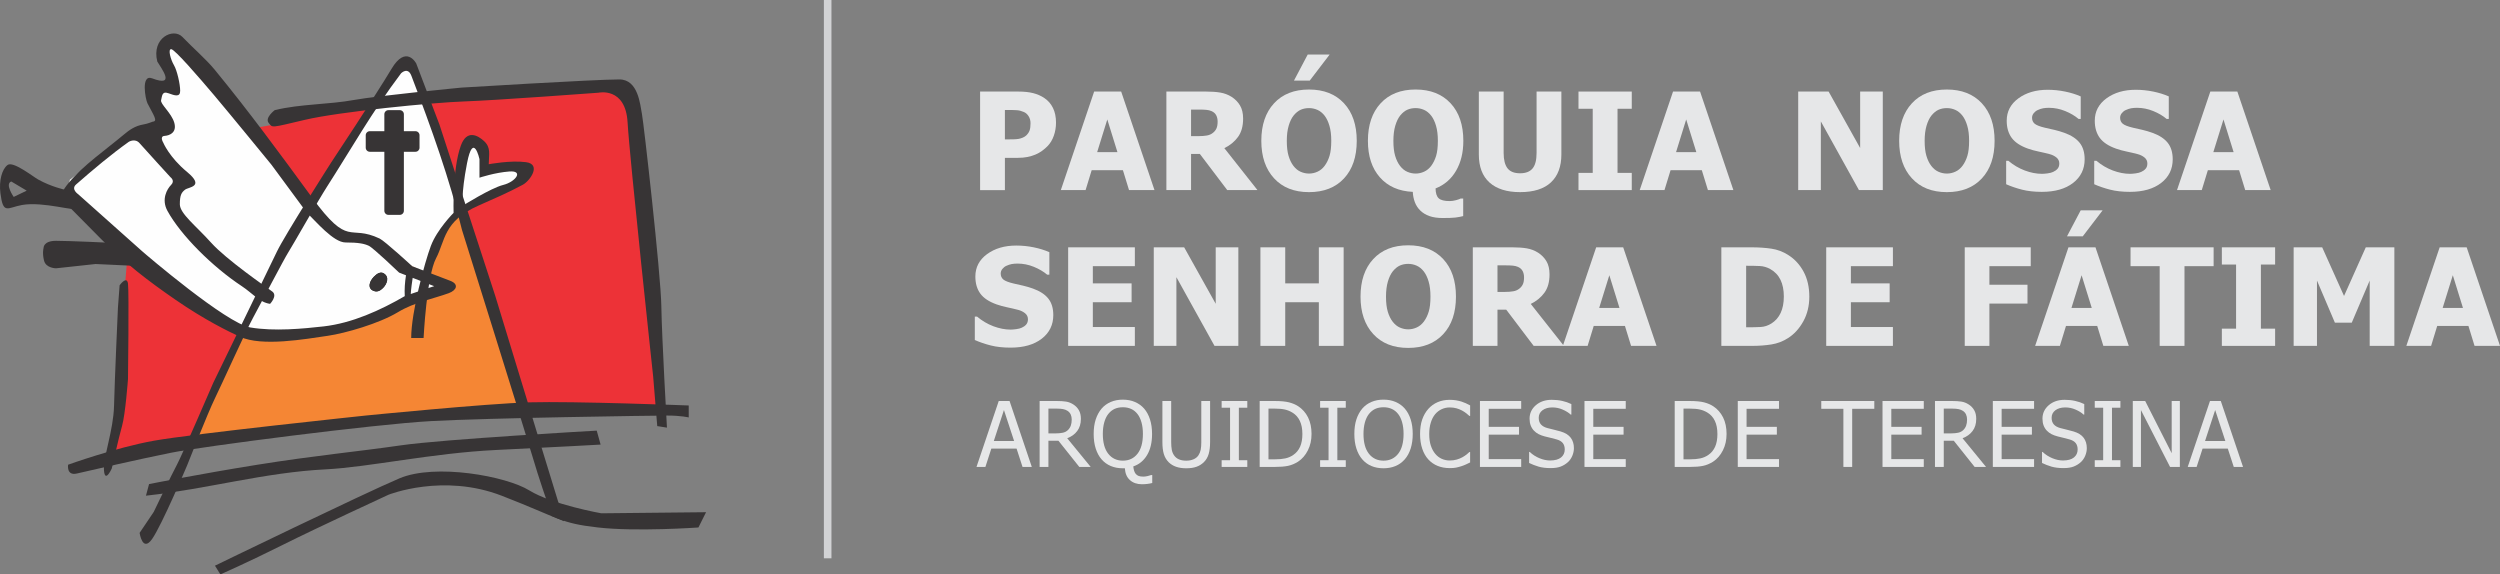 <?xml version="1.0" encoding="UTF-8"?>
<!DOCTYPE svg PUBLIC "-//W3C//DTD SVG 1.1//EN" "http://www.w3.org/Graphics/SVG/1.1/DTD/svg11.dtd">
<!-- Creator: CorelDRAW 2021.5 -->
<svg xmlns="http://www.w3.org/2000/svg" xml:space="preserve" width="65.814mm" height="15.122mm" version="1.1" style="shape-rendering:geometricPrecision; text-rendering:geometricPrecision; image-rendering:optimizeQuality; fill-rule:evenodd; clip-rule:evenodd"
viewBox="0 0 4367.93 1003.61"
 xmlns:xlink="http://www.w3.org/1999/xlink"
 xmlns:xodm="http://www.corel.com/coreldraw/odm/2003">
 <rect x="0" y="0" width="4367.93" height="1003.61" fill="#808080" stroke="none"/>
 <defs>
  <style type="text/css">
   <![CDATA[
    .str0 {stroke:#D2D3D5;stroke-width:13.27;stroke-miterlimit:22.926}
    .fil7 {fill:none}
    .fil2 {fill:#FEFEFE}
    .fil3 {fill:#373435}
    .fil1 {fill:#F58634}
    .fil0 {fill:#ED3237}
    .fil4 {fill:#282829}
    .fil6 {fill:#E6E7E8;fill-rule:nonzero}
    .fil5 {fill:#373435;fill-rule:nonzero}
   ]]>
  </style>
 </defs>
 <g id="Camada_x0020_1">
  <g id="_1658802028144">
   <polygon class="fil0" points="423.85,227.3 505.15,212.86 631.68,182.12 967.79,158.63 1081.65,151.41 1112.37,225.5 1139.5,529.11 1153.94,711.65 931.66,711.65 517.81,745.98 275.65,787.54 194.33,798.39 214.2,684.53 216.01,527.32 223.22,440.58 244.92,319.48 "/>
   <polygon class="fil1" points="333.49,776.69 720.23,722.48 917.19,717.07 864.8,539.96 790.71,321.27 687.69,420.66 562.99,545.35 420.23,588.77 "/>
   <path class="fil2" d="M302.75 73.69l131.93 140.95 121.09 160.85 41.56 41.55 54.2 5.44 54.21 34.33 65.07 37.94 -28.91 23.5 -97.58 37.97 -99.39 30.71 -81.33 0 -101.18 -41.57 -112.06 -86.72 -88.57 -72.29 -43.36 -50.61 3.62 -21.69 99.38 -75.91 47 0c0,0 14.45,-5.42 18.07,-21.68 3.61,-16.27 -10.82,-36.14 -10.82,-36.14l-1.84 -23.51 27.13 -1.79 -10.86 -54.22 -3.61 -21.69 16.27 -5.42z"/>
   <polygon class="fil2" points="718.43,115.24 792.5,324.89 808.75,370.08 784.31,389.24 765.41,424.29 745.88,478.51 673.23,440.57 604.56,413.45 555.78,375.49 541.31,355.61 638.9,205.62 694.92,120.7 "/>
   <path class="fil2" d="M802.07 363.71l5.08 -58.2 8.83 -37.96 10.14 -19.01 13.91 10.14c0,0 6.36,26.59 6.36,32.89 0,6.34 41.71,1.27 41.71,1.27l34.19 6.32 -15.2 20.24 -48.06 21.52 -39.22 21.51 -17.74 1.27z"/>
   <path class="fil3" d="M76.11 433.4c0,0 -0.84,-12.65 21.86,-12.65 22.72,0 94.22,3.37 94.22,3.37l45.42 40.48 -70.51 -3.32 -69.14 7.49c0,0 -17.66,0 -21.03,-13.46 -3.36,-13.49 -0.84,-21.92 -0.84,-21.92z"/>
   <path class="fil3" d="M13.19 288.26c-9.76,7.33 -15.22,27.34 -12.48,49.24 4.78,38.11 12.07,25.33 37.63,20.67 37.32,-6.76 96.52,12.68 92.45,5.26l-17.68 -32.01c0,0 -23.55,-5.08 -46.28,-17.71 -9.55,-5.3 -43.91,-32.76 -53.64,-25.45zm6.55 28.84l26.91 16 -22.72 10.94c0,0 -15.97,-22.75 -4.19,-26.95z"/>
   <path class="fil3" d="M208.99 498.43c0,0 12.69,-17.53 14.63,-2.91 1.94,14.63 0,166.8 0,166.8 0,0 -4.52,61.44 -10.38,81.9 -5.85,20.51 -17.91,74.14 -17.91,74.14 0,0 -11.71,26.34 -13.65,3.89 -1.94,-22.43 16.57,-70.22 17.56,-113.12 0.98,-42.91 6.82,-171.69 6.82,-171.69l2.92 -39.01z"/>
   <path class="fil3" d="M118.99 811.91c0,0 -3.31,19.8 15.36,15.4 18.68,-4.41 109.87,-25.32 164.8,-36.34 54.95,-10.98 353.76,-49.71 453.71,-55.22 99.99,-5.5 388.92,-9.7 413.11,-9.7 24.18,0 37.33,3.3 37.33,3.3l0 -20.92c0,0 -201.05,-7.7 -277.95,-5.5 -76.88,2.21 -286.72,23.12 -286.72,23.12 0,0 -303.22,31.92 -370.24,44.04 -67.01,12.11 -149.4,41.82 -149.4,41.82z"/>
   <path class="fil3" d="M480.08 192.37c0,0 -17.87,13.41 -10.71,22.34 7.16,8.93 2.67,8.93 63.42,-5.36 60.75,-14.32 225.12,-30.38 278.75,-32.16 53.57,-1.79 234.03,-15.2 234.03,-15.2 0,0 47.35,-10.73 50.92,51.81 3.58,62.55 44.69,444.02 44.69,444.02l7.14 86.64 16.96 2.69c0,0 -8.93,-156.32 -9.83,-212.61 -0.9,-56.28 -30.89,-320.73 -33.95,-335.92 -3.07,-15.19 -6.19,-59.84 -39.32,-59.84 -43.78,0 -276.03,14.28 -276.03,14.28 0,0 -147.39,14.32 -186.73,21.46 -46.36,8.44 -93.65,6.89 -139.36,17.86z"/>
   <path class="fil3" d="M807.06 401.28c-21.21,-87.68 -53.45,-177.79 -88.32,-268.97 -6.22,-16.22 -17.99,-4.26 -17.99,-4.26 -50.45,66.87 -88.59,134.59 -129.36,198.02 -15.69,24.46 -60.62,103.8 -67.85,115.1 -7.25,11.33 -47.94,89.31 -61.52,114.23 -13.57,24.91 -53.81,114.64 -66.47,140.47 -12.67,25.83 -48.86,117.81 -48.86,117.81 0,0 -44.33,104.7 -61.07,128.25 -16.74,23.55 -21.71,-10.88 -21.71,-10.88l24.63 -36.56c0,0 32.47,-67.66 40.6,-82.54 8.11,-14.9 63.61,-143.45 63.61,-143.45 0,0 97.4,-200.27 110.95,-228.69 13.51,-28.41 94.71,-155.62 94.71,-155.62 0,0 79.84,-120.46 105.55,-163.74 25.7,-43.31 43.31,-9.48 43.31,-9.48l40.61 106.91 97.42 299.05 78.47 257.1 41.96 136.71 -23 -9.5 -5.4 -20.28c0,0 -14.89,-41.95 -28.42,-87.97 -13.53,-46.01 -121.87,-391.71 -121.87,-391.71z"/>
   <path class="fil3" d="M318.74 64.54c-15.81,-16.53 -54.31,1.48 -43.94,42.93 7.02,12.05 33.25,45.45 -9.07,29.39 -19.97,-7.6 -11.63,36.73 -8.06,43.68 10.95,21.28 18.51,31.37 9.23,32 -0.72,0.04 -8.12,3.55 -16.61,4.96 -14.19,2.34 -24.6,9.78 -34.03,17.73 -30.58,25.76 -71.33,53.81 -96.45,84.55 -10.02,12.23 -17.37,22.83 -5.11,35.26l62.08 62.72c41.31,41.76 81.49,72.65 130.16,106.19 50.81,35.04 92.32,55.26 112.18,64.38 38.56,17.73 114.26,4.06 153.53,-1.62 30.65,-4.42 89.74,-21.44 122.44,-41.18 29.31,-17.7 62.01,-23.46 88.91,-33.29 13.98,-5.12 18.11,-15.73 2.79,-21.59l-66.54 -25.48c0,0 -47.94,-44.09 -56.88,-48.35 -54.65,-25.99 -52.68,17.9 -118.65,-72.35 -55.9,-76.47 -110.06,-150.16 -169.64,-222.73 -15.17,-18.46 -38.6,-38.61 -56.35,-57.19zm402.28 420.92l37.58 14.53c0,0 -20.04,6.36 -40.94,13.69 0.46,-8.5 2.37,-21.76 3.35,-28.21zm-421.98 -399.6c6.05,0 48.49,49.1 75.18,80.66 26.67,31.52 100.02,121.26 100.02,121.26l61.25 83.05c16.33,15.95 47.26,52.8 68.15,52.8 23.06,0 32.84,2.17 40.72,5.81 7.88,3.64 52.98,46.88 52.98,46.88l12 4.64c-2.04,12.58 -2.76,24.72 -2.17,36.44 -42.67,24.78 -92.1,47.27 -141.98,52.9 -34.68,3.9 -85.97,8.97 -127.92,1.81 -41.97,-7.14 -183.4,-128.22 -189.18,-133.39l-111.56 -99.43c0,0 -13.05,-8.75 -3.62,-16.98 30.66,-26.85 61.56,-52.8 92.16,-74.57 0,0 10.92,-6.66 18.78,2.44 7.9,9.09 53.95,59.41 53.95,59.41 0,0 8.49,6.06 1.25,13.35 -7.29,7.27 -17.51,25.35 -6.58,45.37 23.09,42.35 78.39,97.64 130.1,131.75 18.7,12.34 30.62,28.23 49.27,30.83 0,0 13.65,-14.26 3.82,-21.56 -9.86,-7.29 -80.09,-55.56 -106.76,-85.28 -26.69,-29.73 -54.71,-50.82 -54.71,-67.18 0,-16.36 3.04,-20.62 9.09,-25.45 6.07,-4.86 35.17,-4.86 3.64,-30.92 -31.52,-26.08 -41.83,-51.54 -41.83,-51.54 0,0 -6.68,-10.9 2.41,-11.53 9.1,-0.6 21.82,-6.07 16.98,-23.02 -4.83,-16.98 -24.86,-32.75 -23.02,-39.42 1.8,-6.65 1.19,-16.36 12.72,-12.11 11.51,4.25 20.6,7.25 20.6,-4.25 0,-11.51 -5.46,-35.77 -10.91,-44.88 -5.46,-9.07 -10.91,-27.89 -4.83,-27.89z"/>
   <path class="fil3" d="M255 866.07l5.44 -20.29c0,0 87.94,-17.59 189.43,-33.83 101.51,-16.26 175.93,-23.01 250.36,-33.83 74.4,-10.83 342.37,-25.73 342.37,-25.73l6.77 24.38c0,0 -70.35,4.04 -182.72,9.44 -112.29,5.42 -221.72,30.01 -297.69,33.84 -107.05,5.4 -206.06,34.24 -313.95,46.01z"/>
   <path class="fil3" d="M718.43 590.56c0,-45.2 23.47,-131.91 34.34,-160.86 10.82,-28.88 39.73,-57.83 39.73,-57.83 0,0 -2.42,-75.88 12.67,-117.45 10.36,-28.58 29.55,-18.08 40.5,-7.98 12.72,11.69 8.27,24.07 8.27,40.5 0,0 37.98,-7.23 65.09,-3.61 27.36,3.62 7.11,32.59 -5.53,39.42 -25.07,13.55 -51.74,25.06 -77.6,36.47 -61.46,27.11 -57.85,61.45 -74.11,92.18 -16.25,30.74 -21.71,139.15 -21.71,139.15l-21.64 0zm90.32 -231.33c0,0 48.81,-30.72 70.5,-36.14 21.7,-5.43 36.15,-25.31 10.83,-23.49 -25.28,1.81 -52.37,10.85 -52.37,10.85l0 -32.54c0,0 -10.86,-48.79 -21.73,7.22 -10.82,56.03 -7.23,74.1 -7.23,74.1z"/>
   <polygon class="fil4" points="646.13,236.35 646.13,258.04 678.65,258.04 678.65,368.28 698.5,368.28 698.5,258.04 725.86,258.04 725.86,236.35 698.5,236.35 698.5,199.6 678.65,199.6 678.65,236.35 "/>
   <path class="fil5" d="M653.27 243.49l0 7.41 25.38 0c3.94,0 7.14,3.2 7.14,7.14l0 0.18 0 102.92 5.57 0 0 -103.1c0,-3.94 3.2,-7.14 7.14,-7.14l0.19 0 20.02 0 0 -7.41 -20.21 0c-3.94,0 -7.14,-3.2 -7.14,-7.14l0 -0.18 0 -29.43 -5.57 0 0 29.61c0,3.94 -3.2,7.14 -7.14,7.14l-0.18 0 -25.2 0zm-14.28 14.55l0 -21.51 0 -0.19c0,-3.94 3.21,-7.13 7.14,-7.13l25.38 0 0 -29.42 0 -0.19c0,-3.94 3.2,-7.14 7.13,-7.14l19.67 0 0.19 0c3.94,0 7.13,3.21 7.13,7.14l0 29.61 20.03 0 0.19 0c3.94,0 7.13,3.2 7.13,7.13l0 21.51 0 0.19c0,3.94 -3.19,7.14 -7.13,7.14l-20.22 0 0 102.9 0 0.19c0,3.94 -3.2,7.14 -7.13,7.14l-19.67 0 -0.19 0c-3.94,0 -7.13,-3.21 -7.13,-7.14l0 -103.1 -25.19 0 -0.19 0c-3.94,0 -7.14,-3.21 -7.14,-7.14z"/>
   <polygon class="fil3" points="646.13,236.35 646.13,258.04 678.65,258.04 678.65,368.28 698.5,368.28 698.5,258.04 725.86,258.04 725.86,236.35 698.5,236.35 698.5,199.6 678.65,199.6 678.65,236.35 "/>
   <path class="fil4" d="M650.58 507.16c7.76,4.43 13.77,0.9 18.68,-4.08 6.78,-6.9 11.89,-19.31 0.87,-25.62 -4.94,-2.85 -10.93,-0.16 -17,6.19 -7.77,8.16 -10.76,18.8 -2.56,23.52z"/>
   <path class="fil3" d="M650.58 507.16c7.76,4.43 13.77,0.9 18.68,-4.08 6.78,-6.9 11.89,-19.31 0.87,-25.62 -4.94,-2.85 -10.93,-0.16 -17,6.19 -7.77,8.16 -10.76,18.8 -2.56,23.52z"/>
   <path class="fil3" d="M375.57 988.36l9.52 15.24c0,0 47.69,-20.95 108.7,-51.5 61.02,-30.5 184.95,-87.69 184.95,-87.69 0,0 95.33,-38.14 198.31,1.89 102.97,40.06 101.06,47.69 167.81,55.3 66.74,7.65 175.42,0 175.42,0l13.33 -26.69 -183.06 1.91c0,0 -85.81,-15.24 -125.84,-40.03 -40.05,-24.81 -163.98,-47.68 -226.89,-20.99 -62.93,26.69 -322.26,152.55 -322.26,152.55z"/>
   <path class="fil6" d="M1845.02 214.28c0,8.01 -1.26,15.63 -3.83,22.89 -2.53,7.22 -6.2,13.3 -10.97,18.16 -2.92,3 -6.16,5.76 -9.67,8.32 -3.52,2.53 -7.38,4.7 -11.61,6.48 -4.26,1.73 -8.84,3.16 -13.81,4.14 -4.98,0.99 -10.54,1.5 -16.74,1.5l-22.66 0 0 56.37 -43.34 0 0 -172.17 66.91 0c9.95,0 18.51,0.91 25.73,2.73 7.23,1.81 13.74,4.65 19.62,8.6 6.48,4.3 11.49,10.07 15.04,17.29 3.55,7.18 5.33,15.75 5.33,25.7zm-44.52 1.06c0,-4.85 -1.15,-9 -3.48,-12.51 -2.29,-3.48 -5.05,-5.88 -8.29,-7.19 -4.06,-1.77 -7.97,-2.8 -11.72,-3.07 -3.71,-0.28 -8.76,-0.4 -15.16,-0.4l-6.12 0 0 51.39 3 0c4.07,0 7.94,-0.04 11.53,-0.12 3.63,-0.07 6.79,-0.35 9.47,-0.78 2.29,-0.4 4.74,-1.15 7.35,-2.25 2.56,-1.15 4.53,-2.37 5.92,-3.75 2.92,-2.85 4.89,-5.81 5.96,-8.89 1.02,-3.07 1.54,-7.22 1.54,-12.43z"/>
   <path id="_1" class="fil6" d="M1853.44 332.13l58.22 -172.17 47.21 0 58.22 172.17 -44.49 0 -10.69 -34.82 -54.55 0 -10.66 34.82 -43.26 0zm98.91 -66.31l-17.72 -57.12 -17.72 57.12 35.44 0z"/>
   <path id="_2" class="fil6" d="M2197.03 332.13l-52.81 0 -47.92 -63.24 -15.32 0 0 63.24 -43.1 0 0 -172.17 69.27 0c9.55,0 17.88,0.59 24.99,1.78 7.1,1.22 13.66,3.71 19.65,7.46 6.16,3.95 11.06,8.92 14.69,14.96 3.63,6.04 5.45,13.73 5.45,23.05 0,13.18 -2.96,23.84 -8.93,32.05 -5.96,8.21 -13.89,14.72 -23.88,19.58l57.91 73.3zm-69.63 -119.6c0,-4.34 -0.83,-8.05 -2.49,-11.17 -1.65,-3.12 -4.38,-5.57 -8.21,-7.26 -2.68,-1.15 -5.68,-1.86 -8.99,-2.18 -3.32,-0.31 -7.43,-0.47 -12.32,-0.47l-14.41 0 0 46.42 12.32 0c6,0 11.09,-0.36 15.27,-1.11 4.19,-0.71 7.74,-2.29 10.66,-4.69 2.76,-2.13 4.82,-4.74 6.16,-7.74 1.34,-3 2.01,-6.95 2.01,-11.8z"/>
   <path id="_3" class="fil6" d="M2370.47 246.09c0,27.83 -7.42,49.73 -22.3,65.68 -14.88,15.95 -35.25,23.92 -61.1,23.92 -25.97,0 -46.34,-8.09 -61.14,-24.24 -14.81,-16.14 -22.19,-37.93 -22.19,-65.36 0,-27.63 7.38,-49.5 22.19,-65.56 14.8,-16.07 35.17,-24.12 61.14,-24.12 25.85,0 46.22,8.01 61.1,24 14.88,15.98 22.3,37.89 22.3,65.68zm-44.52 -0.12c0,-10.22 -1.07,-18.99 -3.2,-26.17 -2.09,-7.22 -4.93,-13.14 -8.49,-17.76 -3.71,-4.7 -7.89,-8.09 -12.55,-10.11 -4.7,-2.05 -9.51,-3.07 -14.52,-3.07 -5.33,0 -10.19,0.94 -14.49,2.84 -4.34,1.89 -8.49,5.25 -12.51,10.1 -3.56,4.46 -6.44,10.42 -8.61,17.8 -2.21,7.42 -3.31,16.27 -3.31,26.49 0,10.58 1.02,19.34 3.12,26.33 2.09,6.98 4.93,12.83 8.56,17.52 3.71,4.78 7.93,8.21 12.63,10.23 4.7,2.05 9.55,3.07 14.61,3.07 5.09,0 10.02,-1.1 14.8,-3.31 4.77,-2.17 8.92,-5.61 12.39,-10.22 3.71,-5.02 6.55,-10.86 8.57,-17.53 2.01,-6.67 3,-15.39 3,-26.21zm-2.84 -150.66l-34.74 45.47 -27.55 0 23.96 -45.47 38.33 0z"/>
   <path id="_4" class="fil6" d="M2556.46 377.56c-4.61,1.14 -9.27,2.01 -13.93,2.57 -4.66,0.51 -11.96,0.78 -21.91,0.78 -9.07,0 -16.81,-1.14 -23.17,-3.39 -6.35,-2.29 -11.68,-5.49 -15.9,-9.63 -4.23,-4.11 -7.42,-8.96 -9.55,-14.57 -2.1,-5.6 -3.32,-11.64 -3.64,-18.11 -24.31,-1.07 -43.45,-9.52 -57.43,-25.31 -13.97,-15.78 -20.96,-37.06 -20.96,-63.82 0,-27.67 7.38,-49.5 22.19,-65.56 14.8,-16.07 35.17,-24.12 61.14,-24.12 25.85,0 46.22,8.01 61.1,24 14.88,15.98 22.3,37.89 22.3,65.68 0,20.29 -4.22,37.66 -12.67,52.18 -8.41,14.53 -20.37,24.83 -35.88,30.95 0.16,8.36 2.01,14.13 5.61,17.32 3.59,3.2 9.9,4.78 18.94,4.78 3.48,0 7.19,-0.51 11.09,-1.54 3.87,-1.06 6.67,-2.05 8.37,-2.96l4.3 0 0 30.75zm-55.85 -87.86c3.71,-5.02 6.55,-10.86 8.57,-17.53 2.01,-6.67 3,-15.39 3,-26.21 0,-10.22 -1.07,-18.99 -3.2,-26.17 -2.09,-7.22 -4.93,-13.14 -8.49,-17.76 -3.71,-4.7 -7.89,-8.09 -12.55,-10.11 -4.7,-2.05 -9.51,-3.07 -14.52,-3.07 -5.33,0 -10.19,0.94 -14.49,2.84 -4.34,1.89 -8.49,5.25 -12.51,10.1 -3.56,4.46 -6.44,10.42 -8.61,17.8 -2.21,7.42 -3.31,16.27 -3.31,26.49 0,10.58 1.02,19.34 3.12,26.33 2.09,6.98 4.93,12.83 8.56,17.52 3.71,4.78 7.93,8.21 12.63,10.23 4.7,2.05 9.55,3.07 14.61,3.07 5.09,0 10.02,-1.1 14.8,-3.31 4.77,-2.17 8.92,-5.61 12.39,-10.22z"/>
   <path id="_5" class="fil6" d="M2655.86 335.68c-23.13,0 -40.94,-5.61 -53.41,-16.78 -12.43,-11.17 -18.67,-27.51 -18.67,-49.02l0 -109.93 43.34 0 0 107.32c0,11.96 2.25,20.84 6.75,26.72 4.5,5.84 11.8,8.76 21.99,8.76 9.9,0 17.17,-2.8 21.82,-8.45 4.66,-5.6 6.99,-14.64 6.99,-27.03l0 -107.32 43.34 0 0 109.81c0,21.2 -6.08,37.5 -18.23,48.87 -12.12,11.37 -30.12,17.05 -53.92,17.05z"/>
   <polygon id="_6" class="fil6" points="2850.97,332.13 2757.89,332.13 2757.89,302.05 2782.76,302.05 2782.76,190.04 2757.89,190.04 2757.89,159.96 2850.97,159.96 2850.97,190.04 2826.1,190.04 2826.1,302.05 2850.97,302.05 "/>
   <path id="_7" class="fil6" d="M2864.87 332.13l58.22 -172.17 47.21 0 58.22 172.17 -44.49 0 -10.69 -34.82 -54.55 0 -10.66 34.82 -43.26 0zm98.91 -66.31l-17.72 -57.12 -17.72 57.12 35.44 0z"/>
   <polygon id="_8" class="fil6" points="3289.55,332.13 3247.9,332.13 3181.32,212.1 3181.32,332.13 3141.77,332.13 3141.77,159.96 3194.9,159.96 3250,258.6 3250,159.96 3289.55,159.96 "/>
   <path id="_9" class="fil6" d="M3484.9 246.09c0,27.83 -7.42,49.73 -22.31,65.68 -14.88,15.95 -35.24,23.92 -61.1,23.92 -25.97,0 -46.34,-8.09 -61.14,-24.24 -14.8,-16.14 -22.18,-37.93 -22.18,-65.36 0,-27.63 7.38,-49.5 22.18,-65.56 14.8,-16.07 35.17,-24.12 61.14,-24.12 25.86,0 46.22,8.01 61.1,24 14.89,15.98 22.31,37.89 22.31,65.68zm-44.53 -0.12c0,-10.22 -1.06,-18.99 -3.2,-26.17 -2.09,-7.22 -4.93,-13.14 -8.48,-17.76 -3.71,-4.7 -7.9,-8.09 -12.55,-10.11 -4.7,-2.05 -9.52,-3.07 -14.53,-3.07 -5.33,0 -10.18,0.94 -14.49,2.84 -4.34,1.89 -8.48,5.25 -12.51,10.1 -3.55,4.46 -6.43,10.42 -8.6,17.8 -2.21,7.42 -3.32,16.27 -3.32,26.49 0,10.58 1.03,19.34 3.12,26.33 2.09,6.98 4.93,12.83 8.57,17.52 3.71,4.78 7.93,8.21 12.63,10.23 4.69,2.05 9.55,3.07 14.6,3.07 5.09,0 10.03,-1.1 14.8,-3.31 4.78,-2.17 8.92,-5.61 12.4,-10.22 3.71,-5.02 6.55,-10.86 8.56,-17.53 2.02,-6.67 3,-15.39 3,-26.21z"/>
   <path id="_10" class="fil6" d="M3567.59 335.21c-13.14,0 -24.71,-1.27 -34.69,-3.83 -9.99,-2.53 -19.23,-5.69 -27.79,-9.48l0 -40.93 3.91 0c8.64,7.3 18.11,12.91 28.49,16.86 10.39,3.9 20.45,5.88 30.24,5.88 2.45,0 5.68,-0.28 9.71,-0.79 4.07,-0.55 7.3,-1.38 9.75,-2.57 3,-1.3 5.56,-3.12 7.62,-5.44 2.09,-2.37 3.12,-5.45 3.12,-9.28 0,-4.3 -1.7,-7.82 -5.1,-10.54 -3.35,-2.68 -7.42,-4.66 -12.11,-5.88 -5.85,-1.54 -12.08,-3 -18.75,-4.38 -6.67,-1.38 -12.87,-3.08 -18.63,-5.09 -13.34,-4.7 -22.86,-11.02 -28.66,-18.95 -5.76,-7.93 -8.64,-17.88 -8.64,-29.84 0,-16.1 6.82,-29.13 20.44,-39.12 13.66,-9.98 30.67,-14.96 51.08,-14.96 10.26,0 20.44,1.03 30.59,3.12 10.1,2.09 19.18,4.9 27.19,8.45l0 39.35 -3.78 0c-6.4,-5.45 -14.17,-10.02 -23.37,-13.77 -9.2,-3.75 -18.63,-5.65 -28.34,-5.65 -3.75,0 -7.15,0.28 -10.15,0.79 -3,0.55 -6.15,1.58 -9.47,3.12 -2.68,1.18 -5.01,3 -6.95,5.41 -1.97,2.4 -2.96,5.09 -2.96,8.09 0,4.38 1.54,7.85 4.66,10.46 3.12,2.56 9.16,4.89 18.08,6.99 5.76,1.3 11.33,2.56 16.7,3.78 5.32,1.27 11.05,2.93 17.13,5.1 11.92,4.3 20.8,10.1 26.6,17.4 5.8,7.27 8.72,16.9 8.72,28.82 0,17.13 -6.71,30.86 -20.17,41.28 -13.42,10.39 -31.57,15.6 -54.47,15.6z"/>
   <path id="_11" class="fil6" d="M3721.45 335.21c-13.14,0 -24.71,-1.27 -34.69,-3.83 -9.99,-2.53 -19.23,-5.69 -27.79,-9.48l0 -40.93 3.91 0c8.64,7.3 18.11,12.91 28.49,16.86 10.39,3.9 20.45,5.88 30.24,5.88 2.45,0 5.68,-0.28 9.71,-0.79 4.07,-0.55 7.3,-1.38 9.75,-2.57 3,-1.3 5.56,-3.12 7.62,-5.44 2.09,-2.37 3.12,-5.45 3.12,-9.28 0,-4.3 -1.7,-7.82 -5.1,-10.54 -3.35,-2.68 -7.42,-4.66 -12.11,-5.88 -5.85,-1.54 -12.08,-3 -18.75,-4.38 -6.67,-1.38 -12.87,-3.08 -18.63,-5.09 -13.34,-4.7 -22.86,-11.02 -28.66,-18.95 -5.76,-7.93 -8.64,-17.88 -8.64,-29.84 0,-16.1 6.82,-29.13 20.44,-39.12 13.66,-9.98 30.67,-14.96 51.08,-14.96 10.26,0 20.44,1.03 30.59,3.12 10.1,2.09 19.18,4.9 27.19,8.45l0 39.35 -3.78 0c-6.4,-5.45 -14.17,-10.02 -23.37,-13.77 -9.2,-3.75 -18.63,-5.65 -28.34,-5.65 -3.75,0 -7.15,0.28 -10.15,0.79 -3,0.55 -6.15,1.58 -9.47,3.12 -2.68,1.18 -5.01,3 -6.95,5.41 -1.97,2.4 -2.96,5.09 -2.96,8.09 0,4.38 1.54,7.85 4.66,10.46 3.12,2.56 9.16,4.89 18.08,6.99 5.76,1.3 11.33,2.56 16.7,3.78 5.32,1.27 11.05,2.93 17.13,5.1 11.92,4.3 20.8,10.1 26.6,17.4 5.8,7.27 8.72,16.9 8.72,28.82 0,17.13 -6.71,30.86 -20.17,41.28 -13.42,10.39 -31.57,15.6 -54.47,15.6z"/>
   <path id="_12" class="fil6" d="M3803.6 332.13l58.22 -172.17 47.21 0 58.22 172.17 -44.48 0 -10.7 -34.82 -54.55 0 -10.66 34.82 -43.26 0zm98.92 -66.31l-17.72 -57.12 -17.73 57.12 35.45 0z"/>
   <path id="_13" class="fil6" d="M1765.64 607.37c-13.14,0 -24.71,-1.27 -34.69,-3.83 -9.99,-2.53 -19.23,-5.69 -27.79,-9.48l0 -40.93 3.91 0c8.64,7.3 18.11,12.91 28.49,16.86 10.39,3.9 20.45,5.88 30.24,5.88 2.45,0 5.68,-0.28 9.71,-0.79 4.07,-0.55 7.3,-1.38 9.75,-2.57 3,-1.3 5.56,-3.12 7.62,-5.44 2.09,-2.37 3.12,-5.45 3.12,-9.28 0,-4.3 -1.7,-7.82 -5.1,-10.54 -3.35,-2.68 -7.42,-4.66 -12.11,-5.88 -5.85,-1.54 -12.08,-3 -18.75,-4.38 -6.67,-1.38 -12.87,-3.08 -18.63,-5.09 -13.34,-4.7 -22.86,-11.02 -28.66,-18.95 -5.76,-7.93 -8.64,-17.88 -8.64,-29.84 0,-16.1 6.82,-29.13 20.44,-39.12 13.66,-9.98 30.67,-14.96 51.08,-14.96 10.26,0 20.44,1.03 30.59,3.12 10.1,2.09 19.18,4.9 27.19,8.45l0 39.35 -3.78 0c-6.4,-5.45 -14.17,-10.02 -23.37,-13.77 -9.2,-3.75 -18.63,-5.65 -28.34,-5.65 -3.75,0 -7.15,0.28 -10.15,0.79 -3,0.55 -6.15,1.58 -9.47,3.12 -2.68,1.18 -5.01,3 -6.95,5.41 -1.97,2.4 -2.96,5.09 -2.96,8.09 0,4.38 1.54,7.85 4.66,10.46 3.12,2.56 9.16,4.89 18.08,6.99 5.76,1.3 11.33,2.56 16.7,3.78 5.32,1.27 11.05,2.93 17.13,5.1 11.92,4.3 20.8,10.1 26.6,17.4 5.8,7.27 8.72,16.9 8.72,28.82 0,17.13 -6.71,30.86 -20.17,41.28 -13.42,10.39 -31.57,15.6 -54.47,15.6z"/>
   <polygon id="_14" class="fil6" points="1866.26,604.3 1866.26,432.12 1982.78,432.12 1982.78,465.04 1909.36,465.04 1909.36,495.12 1977.09,495.12 1977.09,528.04 1909.36,528.04 1909.36,571.38 1982.78,571.38 1982.78,604.3 "/>
   <polygon id="_15" class="fil6" points="2163.6,604.3 2121.96,604.3 2055.37,484.26 2055.37,604.3 2015.82,604.3 2015.82,432.12 2068.95,432.12 2124.05,530.76 2124.05,432.12 2163.6,432.12 "/>
   <polygon id="_16" class="fil6" points="2347.58,604.3 2304.24,604.3 2304.24,528.04 2245.51,528.04 2245.51,604.3 2202.17,604.3 2202.17,432.12 2245.51,432.12 2245.51,495.12 2304.24,495.12 2304.24,432.12 2347.58,432.12 "/>
   <path id="_17" class="fil6" d="M2543.8 518.25c0,27.83 -7.42,49.73 -22.31,65.68 -14.88,15.95 -35.24,23.92 -61.1,23.92 -25.97,0 -46.34,-8.09 -61.14,-24.24 -14.8,-16.14 -22.18,-37.93 -22.18,-65.36 0,-27.63 7.38,-49.5 22.18,-65.56 14.8,-16.07 35.17,-24.12 61.14,-24.12 25.86,0 46.22,8.01 61.1,24 14.89,15.98 22.31,37.89 22.31,65.68zm-44.53 -0.12c0,-10.22 -1.06,-18.99 -3.2,-26.17 -2.09,-7.22 -4.93,-13.14 -8.48,-17.76 -3.71,-4.7 -7.9,-8.09 -12.55,-10.11 -4.7,-2.05 -9.52,-3.07 -14.53,-3.07 -5.33,0 -10.18,0.94 -14.49,2.84 -4.34,1.89 -8.48,5.25 -12.51,10.1 -3.55,4.46 -6.43,10.42 -8.6,17.8 -2.21,7.42 -3.32,16.27 -3.32,26.49 0,10.58 1.03,19.34 3.12,26.33 2.09,6.98 4.93,12.83 8.57,17.52 3.71,4.78 7.93,8.21 12.63,10.23 4.69,2.05 9.55,3.07 14.6,3.07 5.09,0 10.03,-1.1 14.8,-3.31 4.78,-2.17 8.92,-5.61 12.4,-10.22 3.71,-5.02 6.55,-10.86 8.56,-17.53 2.02,-6.67 3,-15.39 3,-26.21z"/>
   <path id="_18" class="fil6" d="M2732.39 604.3l-52.81 0 -47.92 -63.24 -15.31 0 0 63.24 -43.11 0 0 -172.17 69.28 0c9.55,0 17.88,0.59 24.98,1.78 7.11,1.22 13.66,3.71 19.66,7.46 6.16,3.95 11.05,8.92 14.68,14.96 3.63,6.04 5.45,13.73 5.45,23.05 0,13.18 -2.96,23.84 -8.92,32.05 -5.96,8.21 -13.89,14.72 -23.88,19.58l57.9 73.3zm-69.62 -119.6c0,-4.34 -0.83,-8.05 -2.49,-11.17 -1.66,-3.12 -4.38,-5.57 -8.21,-7.26 -2.68,-1.15 -5.68,-1.86 -9,-2.18 -3.32,-0.31 -7.42,-0.47 -12.32,-0.47l-14.4 0 0 46.42 12.31 0c6,0 11.09,-0.36 15.28,-1.11 4.18,-0.71 7.73,-2.29 10.66,-4.69 2.76,-2.13 4.81,-4.74 6.15,-7.74 1.35,-3 2.02,-6.95 2.02,-11.8z"/>
   <path id="_19" class="fil6" d="M2730.58 604.3l58.22 -172.17 47.21 0 58.22 172.17 -44.48 0 -10.7 -34.82 -54.55 0 -10.66 34.82 -43.26 0zm98.92 -66.31l-17.72 -57.12 -17.73 57.12 35.45 0z"/>
   <path id="_20" class="fil6" d="M3161.18 518.37c0,16.06 -3.51,30.39 -10.5,43.1 -7.02,12.67 -15.9,22.38 -26.6,29.17 -8.92,5.8 -18.67,9.51 -29.17,11.17 -10.54,1.66 -21.71,2.49 -33.59,2.49l-53.84 0 0 -172.17 53.4 0c12.08,0 23.41,0.79 33.95,2.33 10.58,1.54 20.49,5.25 29.72,11.21 11.33,7.22 20.25,17.01 26.8,29.29 6.56,12.31 9.83,26.8 9.83,43.42zm-44.52 -0.4c0,-11.29 -1.94,-20.96 -5.8,-29.01 -3.87,-8.05 -9.87,-14.33 -17.92,-18.87 -5.81,-3.23 -11.96,-5.01 -18.36,-5.29 -6.39,-0.31 -14.05,-0.47 -22.97,-0.47l-0.79 0 0 107.52 0.79 0c9.67,0 17.84,-0.16 24.47,-0.51 6.63,-0.36 12.95,-2.41 18.95,-6.2 7.06,-4.46 12.43,-10.58 16.1,-18.43 3.67,-7.86 5.53,-17.41 5.53,-28.74z"/>
   <polygon id="_21" class="fil6" points="3190.71,604.3 3190.71,432.12 3307.23,432.12 3307.23,465.04 3233.81,465.04 3233.81,495.12 3301.55,495.12 3301.55,528.04 3233.81,528.04 3233.81,571.38 3307.23,571.38 3307.23,604.3 "/>
   <polygon id="_22" class="fil6" points="3548.05,465.04 3475.83,465.04 3475.83,497.49 3542.37,497.49 3542.37,530.41 3475.83,530.41 3475.83,604.3 3432.72,604.3 3432.72,432.12 3548.05,432.12 "/>
   <path id="_23" class="fil6" d="M3555.72 604.3l58.22 -172.17 47.21 0 58.22 172.17 -44.48 0 -10.7 -34.82 -54.55 0 -10.66 34.82 -43.26 0zm98.92 -66.31l-17.72 -57.12 -17.73 57.12 35.45 0zm19.02 -170.51l-34.73 45.47 -27.55 0 23.96 -45.47 38.32 0z"/>
   <polygon id="_24" class="fil6" points="3773.33,604.3 3773.33,465.04 3722.41,465.04 3722.41,432.12 3867.58,432.12 3867.58,465.04 3816.67,465.04 3816.67,604.3 "/>
   <polygon id="_25" class="fil6" points="3975.03,604.3 3881.96,604.3 3881.96,574.22 3906.83,574.22 3906.83,462.2 3881.96,462.2 3881.96,432.12 3975.03,432.12 3975.03,462.2 3950.17,462.2 3950.17,574.22 3975.03,574.22 "/>
   <polygon id="_26" class="fil6" points="4183.36,604.3 4140.26,604.3 4140.26,490.15 4108.92,563.8 4079.48,563.8 4048.14,490.15 4048.14,604.3 4007.4,604.3 4007.4,432.12 4057.26,432.12 4095.43,517.1 4133.43,432.12 4183.36,432.12 "/>
   <path id="_27" class="fil6" d="M4204.29 604.3l58.22 -172.17 47.21 0 58.22 172.17 -44.48 0 -10.7 -34.82 -54.55 0 -10.66 34.82 -43.26 0zm98.92 -66.31l-17.72 -57.12 -17.73 57.12 35.45 0z"/>
   <path class="fil6" d="M1706.11 815.79l38.87 -115.18 18.9 0 38.87 115.18 -16.21 0 -10.41 -32 -44.09 0 -10.37 32 -15.56 0zm65.7 -45.31l-17.75 -54.08 -17.69 54.08 35.43 0z"/>
   <path id="_1_0" class="fil6" d="M1905.59 815.79l-19.88 0 -36.47 -45.78 -17.47 0 0 45.78 -15.37 0 0 -115.18 29.71 0c6.6,0 12.12,0.37 16.59,1.08 4.46,0.72 8.71,2.4 12.72,5.02 4.02,2.59 7.21,5.91 9.56,9.98 2.35,4.09 3.52,9.13 3.52,15.19 0,8.45 -2.14,15.52 -6.42,21.17 -4.28,5.68 -10.11,9.88 -17.48,12.62l41.01 50.11zm-33.11 -82.69c0,-3.36 -0.58,-6.31 -1.77,-8.9 -1.19,-2.59 -3.01,-4.7 -5.5,-6.34 -2.16,-1.45 -4.7,-2.46 -7.57,-3.04 -2.88,-0.6 -6.47,-0.9 -10.75,-0.9l-15.13 0 0 43.25 13.44 0c4.38,0 8.32,-0.4 11.83,-1.16 3.48,-0.76 6.5,-2.35 8.95,-4.75 2.22,-2.16 3.86,-4.73 4.91,-7.71 1.06,-2.98 1.59,-6.47 1.59,-10.45z"/>
   <path id="_2_1" class="fil6" d="M2013.18 843.88c-2.8,0.74 -5.71,1.27 -8.79,1.64 -3.07,0.35 -6.13,0.53 -9.17,0.53 -8.63,0 -15.63,-2.4 -21.01,-7.23 -5.42,-4.84 -8.35,-11.73 -8.87,-20.65 -0.66,0 -1.29,0 -1.93,0 -0.6,0 -1.13,0 -1.58,0 -7.82,0 -14.84,-1.32 -21.12,-3.98 -6.29,-2.64 -11.65,-6.55 -16.08,-11.65 -4.43,-5.1 -7.84,-11.41 -10.22,-18.88 -2.38,-7.47 -3.56,-15.95 -3.56,-25.37 0,-9.69 1.19,-18.22 3.59,-25.53 2.4,-7.31 5.83,-13.63 10.27,-18.88 4.43,-5.12 9.8,-9 16.08,-11.64 6.29,-2.67 13.28,-3.99 21.05,-3.99 7.84,0 14.91,1.37 21.2,4.09 6.31,2.74 11.65,6.57 15.97,11.53 4.39,5.04 7.79,11.33 10.22,18.8 2.43,7.47 3.64,16.03 3.64,25.61 0,14.89 -2.93,27.2 -8.77,36.91 -5.83,9.69 -13.84,16.27 -24.03,19.72 0.27,2.88 0.76,5.47 1.51,7.77 0.76,2.27 1.71,4.09 2.9,5.44 1.4,1.59 3.09,2.75 5.1,3.51 1.98,0.74 4.7,1.11 8.18,1.11 2.06,0 4.49,-0.31 7.29,-0.95 2.77,-0.66 4.81,-1.24 6.05,-1.74l2.09 0 0 13.83zm-16.32 -85.68c0,-7.61 -0.82,-14.34 -2.48,-20.2 -1.64,-5.87 -3.96,-10.73 -6.94,-14.58 -3.07,-3.96 -6.74,-6.94 -11.04,-8.92 -4.31,-1.98 -9.14,-2.96 -14.49,-2.96 -5.57,0 -10.46,0.98 -14.61,2.91 -4.14,1.92 -7.81,4.91 -11.04,8.97 -3.03,3.91 -5.36,8.82 -7,14.73 -1.61,5.92 -2.43,12.6 -2.43,20.04 0,15.05 3.17,26.61 9.5,34.62 6.36,8.02 14.87,12.04 25.57,12.04 10.67,0 19.17,-4.02 25.48,-12.04 6.31,-8 9.48,-19.57 9.48,-34.62z"/>
   <path id="_3_2" class="fil6" d="M2072.55 818.17c-6.76,0 -12.68,-0.9 -17.75,-2.67 -5.04,-1.77 -9.34,-4.43 -12.91,-7.92 -4.02,-4.04 -6.86,-8.85 -8.5,-14.44 -1.67,-5.57 -2.48,-12.49 -2.48,-20.67l0 -71.85 15.36 0 0 71.69c0,5.28 0.35,9.74 1.01,13.39 0.66,3.62 1.98,6.86 3.93,9.74 2.06,3.09 4.86,5.44 8.4,7.02 3.52,1.61 7.82,2.4 12.94,2.4 4.78,0 9.03,-0.79 12.73,-2.4 3.72,-1.59 6.6,-3.94 8.66,-7.02 1.9,-2.93 3.19,-6.15 3.9,-9.72 0.69,-3.54 1.04,-7.9 1.04,-13.05l0 -72.06 15.36 0 0 71.85c0,8 -0.82,14.83 -2.43,20.57 -1.64,5.73 -4.49,10.56 -8.55,14.55 -3.67,3.54 -7.92,6.21 -12.81,7.94 -4.88,1.77 -10.85,2.64 -17.9,2.64z"/>
   <polygon id="_4_3" class="fil6" points="2179.24,815.79 2134.41,815.79 2134.41,804.07 2149.14,804.07 2149.14,712.34 2134.41,712.34 2134.41,700.62 2179.24,700.62 2179.24,712.34 2164.51,712.34 2164.51,804.07 2179.24,804.07 "/>
   <path id="_5_4" class="fil6" d="M2291.48 758.31c0,10.53 -2.11,20.02 -6.36,28.47 -4.25,8.48 -9.96,15.08 -17.11,19.8 -5.81,3.67 -11.73,6.13 -17.72,7.37 -5.99,1.24 -13.63,1.85 -22.94,1.85l-26.49 0 0 -115.18 26.17 0c10.8,0 19.27,0.82 25.43,2.43 6.15,1.64 11.38,3.86 15.71,6.71 7.42,4.88 13.15,11.4 17.22,19.51 4.07,8.13 6.1,17.82 6.1,29.04zm-16 -0.21c0,-8.85 -1.45,-16.39 -4.38,-22.62 -2.93,-6.26 -7.26,-11.12 -13.01,-14.6 -4.04,-2.48 -8.38,-4.25 -12.99,-5.34 -4.62,-1.08 -10.37,-1.61 -17.24,-1.61l-11.61 0 0 88.56 11.61 0c6.79,0 12.7,-0.52 17.77,-1.61 5.1,-1.08 9.72,-3.09 13.94,-6.02 5.28,-3.59 9.25,-8.4 11.91,-14.36 2.67,-5.99 4.01,-13.47 4.01,-22.39z"/>
   <polygon id="_6_5" class="fil6" points="2351.3,815.79 2306.47,815.79 2306.47,804.07 2321.21,804.07 2321.21,712.34 2306.47,712.34 2306.47,700.62 2351.3,700.62 2351.3,712.34 2336.57,712.34 2336.57,804.07 2351.3,804.07 "/>
   <path id="_7_6" class="fil6" d="M2454.43 713.87c4.39,5.04 7.79,11.3 10.22,18.78 2.43,7.47 3.64,16 3.64,25.58 0,9.35 -1.19,17.77 -3.56,25.3 -2.38,7.52 -5.81,13.83 -10.3,18.95 -4.7,5.36 -10.19,9.3 -16.47,11.85 -6.26,2.56 -13.18,3.83 -20.7,3.83 -7.82,0 -14.84,-1.32 -21.07,-3.93 -6.26,-2.64 -11.65,-6.55 -16.13,-11.75 -4.43,-5.12 -7.84,-11.41 -10.22,-18.88 -2.38,-7.47 -3.56,-15.92 -3.56,-25.37 0,-9.69 1.19,-18.19 3.59,-25.51 2.4,-7.31 5.83,-13.6 10.27,-18.86 4.43,-5.12 9.8,-9 16.08,-11.64 6.29,-2.67 13.28,-3.99 21.05,-3.99 7.84,0 14.91,1.37 21.2,4.09 6.31,2.74 11.65,6.57 15.97,11.53zm-2.14 44.36c0,-7.61 -0.82,-14.34 -2.48,-20.2 -1.64,-5.89 -3.96,-10.75 -6.94,-14.61 -3.07,-3.96 -6.74,-6.92 -11.04,-8.89 -4.31,-1.98 -9.14,-2.99 -14.49,-2.99 -5.57,0 -10.46,0.98 -14.61,2.91 -4.14,1.92 -7.81,4.91 -11.04,8.97 -3.03,3.91 -5.36,8.82 -7,14.73 -1.61,5.95 -2.43,12.62 -2.43,20.07 0,15.08 3.17,26.61 9.5,34.62 6.36,8 14.87,12.01 25.57,12.01 10.67,0 19.17,-4.02 25.48,-12.01 6.31,-8 9.48,-19.54 9.48,-34.62z"/>
   <path id="_8_7" class="fil6" d="M2532.74 817.85c-7.53,0 -14.47,-1.27 -20.78,-3.78 -6.31,-2.54 -11.77,-6.31 -16.37,-11.3 -4.59,-4.99 -8.16,-11.25 -10.67,-18.72 -2.54,-7.47 -3.8,-16.05 -3.8,-25.74 0,-9.64 1.21,-18.03 3.67,-25.19 2.46,-7.16 6.02,-13.42 10.72,-18.72 4.6,-5.15 10.03,-9.09 16.35,-11.78 6.29,-2.71 13.33,-4.06 21.12,-4.06 3.86,0 7.5,0.29 10.88,0.84 3.38,0.58 6.5,1.29 9.4,2.16 2.46,0.77 5.02,1.75 7.61,2.91 2.61,1.16 5.18,2.43 7.71,3.83l0 18.46 -1.24 0c-1.35,-1.21 -3.07,-2.69 -5.18,-4.41 -2.11,-1.71 -4.7,-3.4 -7.74,-5.1 -2.93,-1.55 -6.13,-2.85 -9.58,-3.85 -3.46,-1.04 -7.45,-1.53 -11.99,-1.53 -4.88,0 -9.53,1 -13.92,3.01 -4.38,2.01 -8.24,4.96 -11.51,8.85 -3.25,3.91 -5.79,8.82 -7.58,14.73 -1.83,5.89 -2.72,12.54 -2.72,19.94 0,7.87 0.95,14.63 2.85,20.3 1.92,5.68 4.51,10.46 7.81,14.37 3.2,3.8 6.98,6.68 11.3,8.61 4.33,1.92 8.93,2.87 13.76,2.87 4.43,0 8.53,-0.52 12.3,-1.61 3.75,-1.08 7.1,-2.46 10.03,-4.09 2.85,-1.61 5.28,-3.25 7.37,-4.91 2.06,-1.67 3.67,-3.09 4.86,-4.27l1.16 0 0 18.27c-2.54,1.19 -4.91,2.32 -7.15,3.43 -2.24,1.08 -4.96,2.14 -8.16,3.17 -3.35,1.08 -6.46,1.9 -9.34,2.48 -2.85,0.56 -6.58,0.85 -11.17,0.85z"/>
   <polygon id="_9_8" class="fil6" points="2585.7,815.79 2585.7,700.62 2657.79,700.62 2657.79,714.24 2601.07,714.24 2601.07,745.77 2653.98,745.77 2653.98,759.39 2601.07,759.39 2601.07,802.17 2657.79,802.17 2657.79,815.79 "/>
   <path id="_10_9" class="fil6" d="M2709.43 817.85c-8.35,0 -15.45,-0.88 -21.28,-2.59 -5.86,-1.75 -11.36,-3.88 -16.51,-6.39l0 -19.22 1.08 0c5.04,4.73 10.75,8.4 17.14,10.98 6.36,2.61 12.51,3.9 18.43,3.9 8.42,0 14.81,-1.77 19.14,-5.28 4.3,-3.54 6.47,-8.16 6.47,-13.92 0,-4.59 -1.13,-8.32 -3.38,-11.2 -2.27,-2.88 -5.86,-5.02 -10.77,-6.39 -3.56,-1.03 -6.81,-1.9 -9.74,-2.56 -2.93,-0.66 -6.62,-1.58 -11.06,-2.71 -3.96,-1.04 -7.53,-2.32 -10.67,-3.94 -3.15,-1.59 -5.91,-3.67 -8.34,-6.26 -2.38,-2.54 -4.23,-5.5 -5.52,-8.93 -1.32,-3.43 -1.98,-7.39 -1.98,-11.88 0,-9.32 3.64,-17.14 10.9,-23.45 7.29,-6.31 16.55,-9.48 27.85,-9.48 6.44,0 12.54,0.63 18.3,1.92 5.76,1.29 11.06,3.15 15.97,5.52l0 18.38 -1.16 0c-3.64,-3.36 -8.34,-6.29 -14.07,-8.77 -5.71,-2.51 -11.7,-3.75 -17.99,-3.75 -7.13,0 -12.86,1.67 -17.24,4.96 -4.38,3.33 -6.57,7.69 -6.57,13.09 0,4.86 1.29,8.74 3.86,11.65 2.56,2.87 6.28,4.96 11.14,6.31 3.25,0.87 7.24,1.87 11.91,2.98 4.7,1.11 8.58,2.11 11.67,3.07 7.95,2.4 13.76,6.07 17.4,10.96 3.67,4.91 5.5,10.93 5.5,18.09 0,4.49 -0.93,8.93 -2.75,13.31 -1.83,4.39 -4.39,8.11 -7.69,11.14 -3.7,3.35 -7.89,5.91 -12.57,7.74 -4.65,1.79 -10.48,2.69 -17.47,2.69z"/>
   <polygon id="_11_10" class="fil6" points="2768.37,815.79 2768.37,700.62 2840.46,700.62 2840.46,714.24 2783.75,714.24 2783.75,745.77 2836.66,745.77 2836.66,759.39 2783.75,759.39 2783.75,802.17 2840.46,802.17 2840.46,815.79 "/>
   <path id="_12_11" class="fil6" d="M3016.6 758.31c0,10.53 -2.11,20.02 -6.36,28.47 -4.25,8.48 -9.96,15.08 -17.11,19.8 -5.81,3.67 -11.73,6.13 -17.72,7.37 -5.99,1.24 -13.63,1.85 -22.94,1.85l-26.49 0 0 -115.18 26.17 0c10.8,0 19.27,0.82 25.43,2.43 6.15,1.64 11.38,3.86 15.71,6.71 7.42,4.88 13.15,11.4 17.22,19.51 4.07,8.13 6.1,17.82 6.1,29.04zm-16 -0.21c0,-8.85 -1.45,-16.39 -4.38,-22.62 -2.93,-6.26 -7.26,-11.12 -13.01,-14.6 -4.04,-2.48 -8.38,-4.25 -12.99,-5.34 -4.62,-1.08 -10.37,-1.61 -17.24,-1.61l-11.61 0 0 88.56 11.61 0c6.79,0 12.7,-0.52 17.77,-1.61 5.1,-1.08 9.72,-3.09 13.94,-6.02 5.28,-3.59 9.25,-8.4 11.91,-14.36 2.67,-5.99 4.01,-13.47 4.01,-22.39z"/>
   <polygon id="_13_12" class="fil6" points="3036.18,815.79 3036.18,700.62 3108.27,700.62 3108.27,714.24 3051.55,714.24 3051.55,745.77 3104.47,745.77 3104.47,759.39 3051.55,759.39 3051.55,802.17 3108.27,802.17 3108.27,815.79 "/>
   <polygon id="_14_13" class="fil6" points="3220.72,815.79 3220.72,714.24 3182.07,714.24 3182.07,700.62 3274.74,700.62 3274.74,714.24 3236.09,714.24 3236.09,815.79 "/>
   <polygon id="_15_14" class="fil6" points="3289.07,815.79 3289.07,700.62 3361.16,700.62 3361.16,714.24 3304.44,714.24 3304.44,745.77 3357.36,745.77 3357.36,759.39 3304.44,759.39 3304.44,802.17 3361.16,802.17 3361.16,815.79 "/>
   <path id="_16_15" class="fil6" d="M3469.91 815.79l-19.88 0 -36.47 -45.78 -17.47 0 0 45.78 -15.37 0 0 -115.18 29.71 0c6.6,0 12.12,0.37 16.59,1.08 4.46,0.72 8.71,2.4 12.72,5.02 4.02,2.59 7.21,5.91 9.56,9.98 2.35,4.09 3.52,9.13 3.52,15.19 0,8.45 -2.14,15.52 -6.42,21.17 -4.28,5.68 -10.11,9.88 -17.48,12.62l41.01 50.11zm-33.11 -82.69c0,-3.36 -0.58,-6.31 -1.77,-8.9 -1.19,-2.59 -3.01,-4.7 -5.5,-6.34 -2.16,-1.45 -4.7,-2.46 -7.57,-3.04 -2.88,-0.6 -6.47,-0.9 -10.75,-0.9l-15.13 0 0 43.25 13.44 0c4.38,0 8.32,-0.4 11.83,-1.16 3.48,-0.76 6.5,-2.35 8.95,-4.75 2.22,-2.16 3.86,-4.73 4.91,-7.71 1.06,-2.98 1.59,-6.47 1.59,-10.45z"/>
   <polygon id="_17_16" class="fil6" points="3481.81,815.79 3481.81,700.62 3553.89,700.62 3553.89,714.24 3497.18,714.24 3497.18,745.77 3550.09,745.77 3550.09,759.39 3497.18,759.39 3497.18,802.17 3553.89,802.17 3553.89,815.79 "/>
   <path id="_18_17" class="fil6" d="M3605.54 817.85c-8.35,0 -15.45,-0.88 -21.28,-2.59 -5.86,-1.75 -11.36,-3.88 -16.51,-6.39l0 -19.22 1.08 0c5.04,4.73 10.75,8.4 17.14,10.98 6.36,2.61 12.51,3.9 18.43,3.9 8.42,0 14.81,-1.77 19.14,-5.28 4.3,-3.54 6.47,-8.16 6.47,-13.92 0,-4.59 -1.13,-8.32 -3.38,-11.2 -2.27,-2.88 -5.86,-5.02 -10.77,-6.39 -3.56,-1.03 -6.81,-1.9 -9.74,-2.56 -2.93,-0.66 -6.62,-1.58 -11.06,-2.71 -3.96,-1.04 -7.53,-2.32 -10.67,-3.94 -3.15,-1.59 -5.91,-3.67 -8.34,-6.26 -2.38,-2.54 -4.23,-5.5 -5.52,-8.93 -1.32,-3.43 -1.98,-7.39 -1.98,-11.88 0,-9.32 3.64,-17.14 10.9,-23.45 7.29,-6.31 16.55,-9.48 27.85,-9.48 6.44,0 12.54,0.63 18.3,1.92 5.76,1.29 11.06,3.15 15.97,5.52l0 18.38 -1.16 0c-3.64,-3.36 -8.34,-6.29 -14.07,-8.77 -5.71,-2.51 -11.7,-3.75 -17.99,-3.75 -7.13,0 -12.86,1.67 -17.24,4.96 -4.38,3.33 -6.57,7.69 -6.57,13.09 0,4.86 1.29,8.74 3.86,11.65 2.56,2.87 6.28,4.96 11.14,6.31 3.25,0.87 7.24,1.87 11.91,2.98 4.7,1.11 8.58,2.11 11.67,3.07 7.95,2.4 13.76,6.07 17.4,10.96 3.67,4.91 5.5,10.93 5.5,18.09 0,4.49 -0.93,8.93 -2.75,13.31 -1.83,4.39 -4.39,8.11 -7.69,11.14 -3.7,3.35 -7.89,5.91 -12.57,7.74 -4.65,1.79 -10.48,2.69 -17.47,2.69z"/>
   <polygon id="_19_18" class="fil6" points="3704.72,815.79 3659.89,815.79 3659.89,804.07 3674.62,804.07 3674.62,712.34 3659.89,712.34 3659.89,700.62 3704.72,700.62 3704.72,712.34 3689.99,712.34 3689.99,804.07 3704.72,804.07 "/>
   <polygon id="_20_19" class="fil6" points="3808.57,815.79 3791.46,815.79 3740.6,716.48 3740.6,815.79 3726.35,815.79 3726.35,700.62 3748.02,700.62 3794.31,791.82 3794.31,700.62 3808.57,700.62 "/>
   <path id="_21_20" class="fil6" d="M3822.34 815.79l38.87 -115.18 18.9 0 38.87 115.18 -16.21 0 -10.41 -32 -44.09 0 -10.37 32 -15.56 0zm65.7 -45.31l-17.75 -54.08 -17.69 54.08 35.43 0z"/>
   <line class="fil7 str0" x1="1446.08" y1="0" x2="1446.08" y2= "975.45" />
  </g>
 </g>
</svg>
